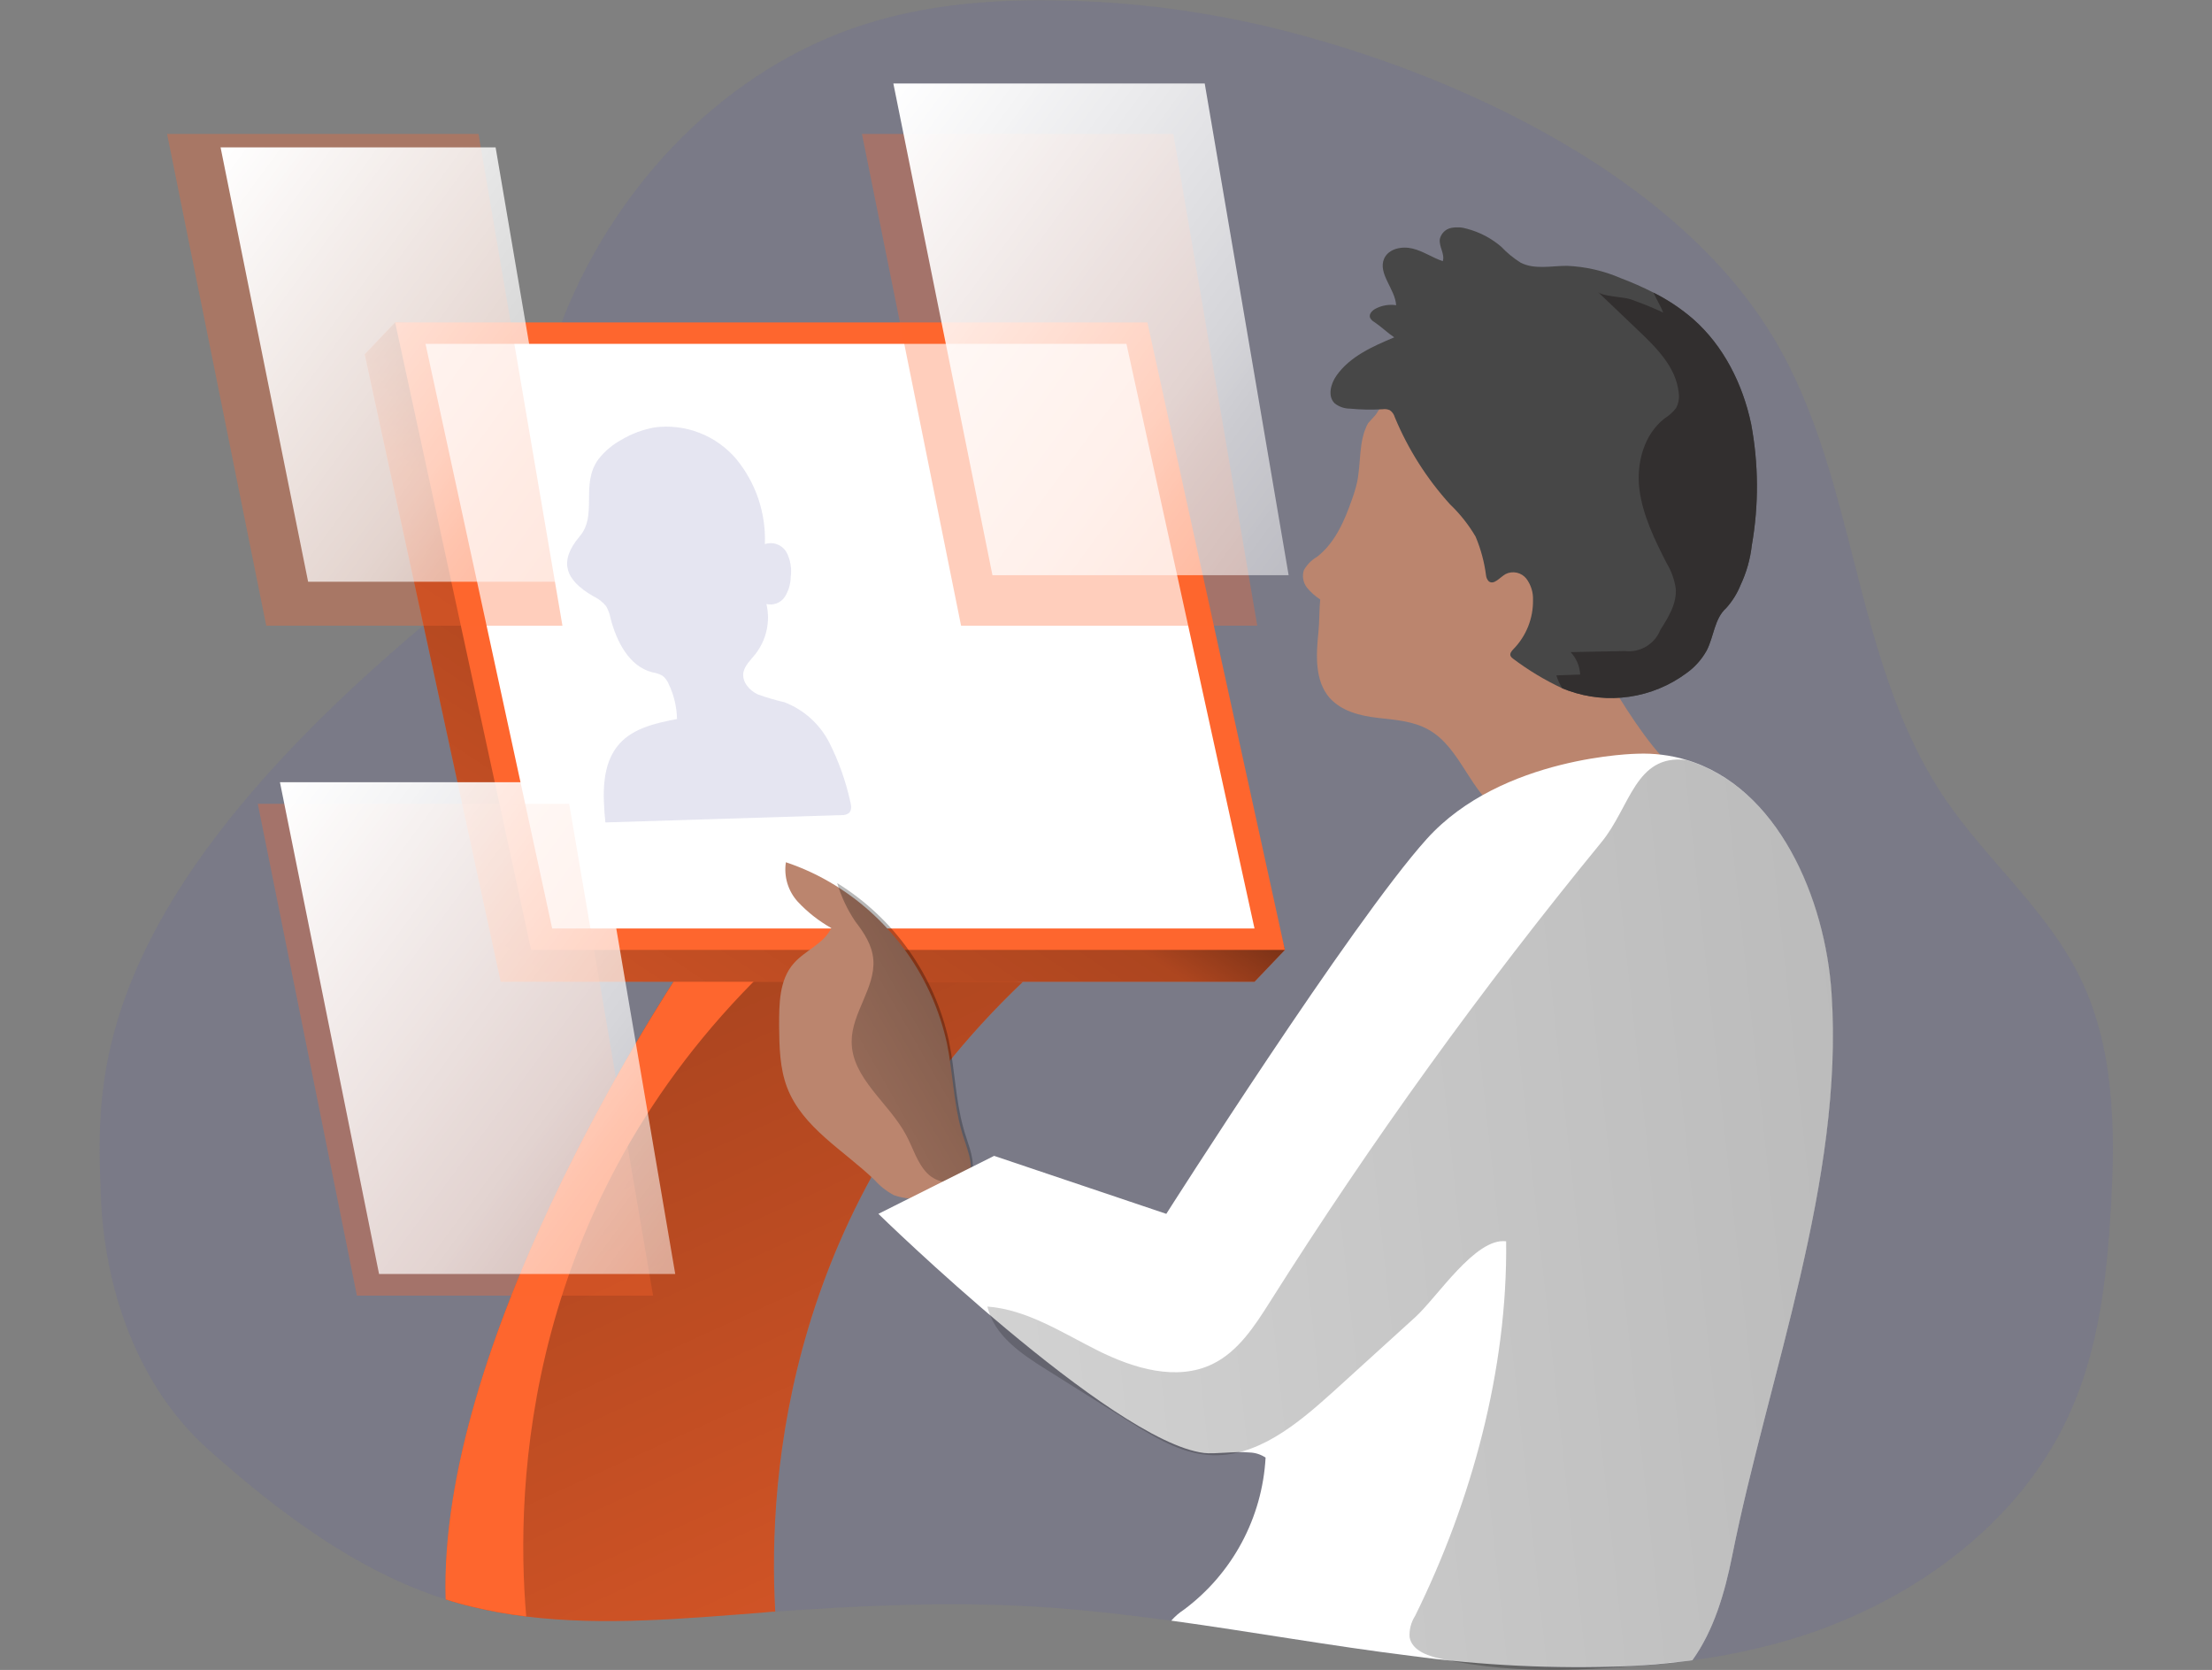 <svg xmlns="http://www.w3.org/2000/svg" width="367" height="277" viewBox="0 0 367 277" fill="none">
<rect x="0" y="0" width="367" height="277" fill="#808080" stroke="none"/>
<path opacity="0.18" d="M350.227 200.299C349.575 211.748 348.251 223.375 343.646 233.865C335.237 253.053 316.471 266.313 296.372 272.151C291.262 273.619 286.05 274.704 280.779 275.397C265.384 277.485 249.543 276.575 234.069 274.665C220.788 273.022 207.586 270.647 194.325 268.826C186.854 267.837 179.354 266.946 171.834 266.501C157.437 265.66 143.01 266.293 128.622 267.332C127.95 267.332 127.268 267.421 126.646 267.48C113.572 268.47 100.292 269.727 87.357 268.143C84.364 267.791 81.394 267.263 78.463 266.56C76.954 266.204 75.462 265.788 73.987 265.313C59.115 260.593 46.071 250.687 34.599 240.465C22.79 229.946 17.256 213.638 16.723 198.141C16.09 179.894 13.62 149.425 75.439 99.452C88.424 88.903 87.327 68.231 93.503 52.655C102.396 30.32 120.618 11.271 143.514 4.018C153.395 0.871 163.899 -0.069 174.285 0.059C187.488 0.169 200.629 1.89 213.416 5.185C237.567 11.37 266.223 23.928 284.435 43.215C287.584 46.523 290.429 50.11 292.933 53.932C308.448 77.76 306.699 108.764 322.667 132.444C329.584 142.666 339.466 150.8 344.96 161.854C350.82 173.531 350.978 187.217 350.227 200.299Z" fill="#6263AB"/>
<path d="M128.623 267.332C127.951 267.332 127.269 267.421 126.647 267.48C113.573 268.47 100.292 269.727 87.357 268.143C84.364 267.791 81.395 267.263 78.464 266.56C76.955 266.204 75.463 265.788 73.988 265.313C72.663 223.098 108.86 167.188 113.267 160.478L126.834 161.052L169.711 162.863C130.945 199.715 127.309 244.037 128.623 267.332Z" fill="#FE662E"/>
<path d="M128.623 267.332C127.951 267.332 127.269 267.421 126.647 267.48C113.573 268.47 100.292 269.727 87.357 268.143C84.364 267.791 81.395 267.263 78.464 266.56C76.955 266.204 75.463 265.788 73.988 265.313C72.663 223.098 108.86 167.188 113.267 160.478L126.834 161.052L169.711 162.863C130.945 199.715 127.309 244.037 128.623 267.332Z" fill="url(#paint0_linear_231_61269)"/>
<path d="M128.089 159.825C127.655 160.231 127.23 160.637 126.815 161.052C87.051 199.843 85.43 246.403 87.308 268.124C84.315 267.772 81.345 267.243 78.415 266.54C76.906 266.184 75.414 265.768 73.938 265.293C72.663 223.098 108.86 167.188 113.267 160.478L113.712 159.825H128.089Z" fill="#FE662E"/>
<path d="M226.974 70.21C225.353 73.179 225.857 76.761 225.146 80.036C224.935 80.963 224.664 81.876 224.336 82.767C223.091 86.35 221.519 90.031 218.525 92.356C217.603 92.89 216.842 93.663 216.322 94.593C216.171 95.075 216.138 95.587 216.226 96.084C216.313 96.582 216.519 97.051 216.826 97.453C217.454 98.225 218.201 98.894 219.039 99.432C218.871 101.144 218.92 103.172 218.743 104.874C218.357 108.645 218.11 112.89 220.6 115.76C222.577 117.966 225.62 118.728 228.506 119.065C231.391 119.401 234.435 119.579 237.024 121.044C242.478 124.082 243.941 131.801 249.366 134.898C250.981 135.754 252.752 136.275 254.573 136.432C258.417 136.978 262.333 136.255 265.73 134.374C269.04 132.394 279.87 129.168 276.935 126.665C273.734 123.943 268.823 116.225 266.53 112.118C263.978 107.553 262.242 102.577 261.402 97.413C260.71 93.109 260.641 88.735 259.998 84.43C259.356 80.125 258.022 75.771 255.265 72.427C251.105 67.479 244.306 65.499 237.844 65.133C236.039 64.951 234.217 65.085 232.458 65.529C231.577 65.752 230.751 66.155 230.032 66.712C229.313 67.268 228.716 67.967 228.278 68.765" fill="#BB856E"/>
<path d="M290.651 90.437C290.394 92.725 289.763 94.955 288.783 97.037C288.22 98.441 287.414 99.734 286.402 100.857C284.425 102.618 284.366 105.597 283.151 107.922C282.32 109.408 281.169 110.689 279.781 111.673C277.003 113.726 273.764 115.063 270.348 115.565C266.932 116.067 263.445 115.719 260.196 114.553L259.207 114.176C256.305 112.82 253.553 111.161 250.996 109.229C250.835 109.123 250.706 108.976 250.62 108.803C250.452 108.388 250.808 107.972 251.124 107.645C252.168 106.572 252.99 105.302 253.543 103.91C254.096 102.517 254.369 101.029 254.346 99.531C254.396 98.25 254.002 96.991 253.229 95.968C252.829 95.474 252.272 95.13 251.651 94.993C251.03 94.856 250.381 94.935 249.81 95.216C248.822 95.78 247.834 97.126 246.984 96.404C246.734 96.131 246.581 95.783 246.549 95.414C246.266 93.211 245.684 91.058 244.82 89.012C243.658 87.036 242.228 85.231 240.571 83.648C236.72 79.398 233.625 74.518 231.42 69.22C231.288 68.743 230.995 68.327 230.59 68.043C230.212 67.876 229.794 67.821 229.385 67.885C227.583 67.99 225.776 67.957 223.98 67.785C223.063 67.785 222.173 67.479 221.45 66.915C220.225 65.737 220.778 63.639 221.766 62.264C224.009 59.107 227.754 57.454 231.322 55.96C230.403 55.356 228.95 54.031 228.031 53.427C227.713 53.261 227.457 52.997 227.3 52.675C227.102 52.061 227.695 51.468 228.288 51.171C229.321 50.646 230.492 50.456 231.638 50.626C231.47 47.895 228.545 45.362 229.661 42.868C230.422 41.225 232.626 40.8 234.385 41.235C236.144 41.671 237.666 42.749 239.375 43.323C239.76 42.126 238.693 40.879 238.891 39.632C238.997 39.186 239.227 38.778 239.553 38.456C239.88 38.134 240.291 37.91 240.739 37.812C241.65 37.632 242.592 37.686 243.476 37.97C245.546 38.525 247.464 39.539 249.089 40.938C250.038 41.944 251.111 42.825 252.28 43.561C254.593 44.758 257.37 44.095 259.968 44.095C263.032 44.219 266.047 44.906 268.862 46.124C270.73 46.826 272.558 47.632 274.336 48.538C276.708 49.721 278.923 51.197 280.927 52.932C285.987 57.385 289.149 63.728 290.542 70.319C291.784 76.964 291.821 83.779 290.651 90.437Z" fill="#474747"/>
<path d="M60.519 58.77L65.558 53.486L185.333 58.77L213.179 157.569L208.14 162.853H83.078L60.519 58.77Z" fill="#FE662E"/>
<path d="M60.519 58.77L65.558 53.486L185.333 58.77L213.179 157.569L208.14 162.853H83.078L60.519 58.77Z" fill="url(#paint1_linear_231_61269)"/>
<path d="M65.558 53.486H190.372L213.179 157.569H88.117L65.558 53.486Z" fill="#FE662E"/>
<path d="M70.598 57.039H186.894L208.14 154.017H91.616L70.598 57.039Z" fill="white"/>
<path d="M161.053 194.335C160.971 195.035 160.715 195.703 160.31 196.278C159.904 196.854 159.361 197.319 158.731 197.631C156.912 198.699 154.689 198.759 152.574 198.788C151.108 198.918 149.631 198.725 148.246 198.224C147.065 197.586 146.005 196.746 145.114 195.74C139.975 190.793 133.147 187.042 130.598 180.402C129.362 177.176 129.303 173.643 129.264 170.21C129.264 166.558 129.264 162.55 131.685 159.809C133.572 157.642 136.695 156.544 137.92 153.941C135.857 152.779 133.984 151.307 132.366 149.577C131.569 148.703 130.977 147.66 130.635 146.526C130.293 145.393 130.209 144.197 130.39 143.026C133.253 143.982 135.995 145.267 138.562 146.856C143.244 149.754 147.298 153.564 150.482 158.06C153.666 162.556 155.917 167.647 157.1 173.03C158.088 177.79 158.187 182.738 159.492 187.438C160.075 189.615 161.31 192.148 161.053 194.335Z" fill="#BB856E"/>
<path d="M161.37 193.965C160.9 194.175 160.479 194.482 160.135 194.866C158.801 196.845 155.51 196.34 153.831 194.609C152.151 192.877 151.498 190.433 150.352 188.305C147.487 182.912 141.281 178.855 141.301 172.749C141.301 168.029 145.253 163.843 144.898 159.202C144.7 156.748 143.366 154.749 141.933 152.888C140.602 150.921 139.579 148.762 138.899 146.486C143.582 149.384 147.635 153.194 150.819 157.69C154.004 162.186 156.254 167.277 157.437 172.66C158.425 177.42 158.524 182.368 159.829 187.068C160.392 189.245 161.627 191.778 161.37 193.965Z" fill="url(#paint2_linear_231_61269)"/>
<path d="M287.39 258.07C286.175 264.155 284.356 270.449 280.779 275.397C280.265 275.466 279.791 275.535 279.238 275.585C276.155 275.961 273.058 276.228 269.949 276.386C257.962 276.852 245.957 276.276 234.069 274.665C220.788 273.022 207.586 270.647 194.325 268.826C194.945 268.124 195.656 267.508 196.44 266.995C200.404 264.043 203.672 260.255 206.011 255.897C208.351 251.54 209.705 246.721 209.978 241.781C209.191 241.256 208.274 240.961 207.329 240.93C204.819 240.693 201.588 241.237 199.74 241.009C184.384 239.08 145.737 201.347 145.737 201.347L164.937 191.729L193.505 201.347C193.505 201.347 224.227 153.037 236.707 139.173C249.188 125.309 271.698 125.022 271.698 125.022C274.395 124.921 277.091 125.255 279.682 126.012C294.979 130.494 302.865 149.069 303.892 164.793C305.958 195.727 293.359 228.234 287.39 258.07Z" fill="white"/>
<path d="M290.651 90.437C290.394 92.725 289.763 94.954 288.784 97.037C288.22 98.441 287.414 99.734 286.402 100.857C284.426 102.618 284.366 105.597 283.151 107.922C282.321 109.408 281.169 110.689 279.781 111.673C277.004 113.726 273.764 115.063 270.348 115.565C266.932 116.067 263.446 115.719 260.196 114.553L259.208 114.176C258.783 113.509 258.45 112.787 258.22 112.029L262.172 111.891C262.096 110.503 261.537 109.187 260.591 108.17L269.593 107.992C270.823 108.138 272.067 107.872 273.13 107.237C274.193 106.602 275.017 105.632 275.473 104.479C276.837 102.361 278.25 100.045 278.022 97.552C277.792 96.085 277.278 94.676 276.511 93.405C274.534 89.536 272.558 85.489 272.005 81.204C271.451 76.919 272.726 72.08 276.175 69.408C276.902 68.957 277.544 68.381 278.072 67.706C278.513 66.894 278.667 65.955 278.507 65.044C278.052 60.908 274.841 57.692 271.817 54.822L265.127 48.44C265.878 49.162 269.297 49.251 270.414 49.607C272.294 50.252 274.138 50.999 275.937 51.844C275.661 51.022 274.949 49.864 274.327 48.538C276.699 49.721 278.913 51.197 280.918 52.932C285.977 57.385 289.139 63.728 290.533 70.319C291.778 76.963 291.818 83.778 290.651 90.437Z" fill="#322F2F"/>
<path d="M287.39 258.069C286.174 264.155 284.356 270.449 280.779 275.397C280.265 275.466 279.791 275.535 279.237 275.585C265.472 276.96 252.557 278.108 238.881 275.11C236.756 274.645 234.246 273.715 233.871 271.567C233.792 270.326 234.11 269.092 234.78 268.044C244.148 249.104 250.146 227.136 249.889 205.899C244.79 205.256 238.496 215.142 234.78 218.516L221.114 230.926C215.185 236.269 208.367 241.969 200.451 241.346C195.787 240.98 191.617 238.436 187.605 235.962L173.544 227.136C169.403 224.553 164.907 221.495 163.82 216.725C170.431 217.23 176.222 221.069 182.151 224.028C188.08 226.987 195.224 229.154 201.183 226.255C205.471 224.167 208.199 219.902 210.748 215.874C227.492 189.369 245.851 163.922 265.719 139.677C270.512 133.829 271.312 125.111 279.712 126.051C295.008 130.534 302.894 149.108 303.922 164.832C305.957 195.727 293.358 228.234 287.39 258.069Z" fill="url(#paint3_linear_231_61269)"/>
<path opacity="0.18" d="M99.255 76.216C100.295 74.878 101.6 73.769 103.089 72.961C104.79 71.943 106.662 71.242 108.613 70.893C111.129 70.569 113.686 70.88 116.052 71.798C118.418 72.715 120.518 74.21 122.16 76.147C125.416 80.109 127.104 85.131 126.903 90.258C127.568 90.033 128.29 90.046 128.947 90.295C129.603 90.544 130.152 91.014 130.5 91.624C131.15 92.877 131.392 94.303 131.192 95.701C131.172 96.873 130.83 98.016 130.204 99.006C129.88 99.493 129.414 99.868 128.869 100.079C128.324 100.29 127.727 100.327 127.16 100.184C127.498 101.625 127.506 103.123 127.185 104.568C126.863 106.012 126.22 107.365 125.303 108.526C124.532 109.515 123.534 110.396 123.326 111.613C123.129 113.137 124.314 114.523 125.737 115.186C127.179 115.706 128.651 116.138 130.145 116.482C133.377 117.724 136.034 120.122 137.605 123.211C139.151 126.278 140.309 129.526 141.054 132.879C141.232 133.552 141.37 134.373 140.856 134.858C140.487 135.125 140.034 135.248 139.581 135.205L100.44 136.422C99.996 131.88 99.739 126.744 102.792 123.35C105.154 120.737 108.869 119.936 112.328 119.263C112.286 117.26 111.817 115.29 110.954 113.484C110.73 112.92 110.358 112.428 109.877 112.059C109.354 111.788 108.79 111.604 108.207 111.514C104.363 110.525 102.278 106.379 101.29 102.529C101.164 101.832 100.917 101.162 100.559 100.55C99.993 99.854 99.277 99.296 98.464 98.917C93.691 96.176 92.693 93.118 96.132 89.022C99.225 85.489 96.251 80.363 99.255 76.216Z" fill="#7474B4"/>
<path opacity="0.32" d="M27.722 22.216L44.175 103.786H93.316L79.393 22.216H27.722Z" fill="#FE662E"/>
<path opacity="0.32" d="M42.772 133.334L59.215 214.914H108.356L94.433 133.334H42.772Z" fill="#FE662E"/>
<path opacity="0.32" d="M143.01 22.216L159.453 103.786H208.594L194.671 22.216H143.01Z" fill="#FE662E"/>
<path d="M148.218 13.844L164.661 95.414H213.802L199.879 13.844H148.218Z" fill="url(#paint4_linear_231_61269)"/>
<path d="M36.595 24.442L51.121 96.493H94.521L82.228 24.442H36.595Z" fill="url(#paint5_linear_231_61269)"/>
<path d="M46.447 129.752L62.89 211.322H112.031L98.108 129.752H46.447Z" fill="url(#paint6_linear_231_61269)"/>
<defs>
<linearGradient id="paint0_linear_231_61269" x1="72.416" y1="105.3" x2="195.852" y2="376.309" gradientUnits="userSpaceOnUse">
<stop offset="0.01"/>
<stop offset="0.13" stop-opacity="0.69"/>
<stop offset="0.25" stop-opacity="0.32"/>
<stop offset="1" stop-opacity="0"/>
</linearGradient>
<linearGradient id="paint1_linear_231_61269" x1="158.811" y1="74.861" x2="43.838" y2="248.746" gradientUnits="userSpaceOnUse">
<stop offset="0.01"/>
<stop offset="0.13" stop-opacity="0.69"/>
<stop offset="0.25" stop-opacity="0.32"/>
<stop offset="1" stop-opacity="0"/>
</linearGradient>
<linearGradient id="paint2_linear_231_61269" x1="178.989" y1="153.908" x2="105.537" y2="195.963" gradientUnits="userSpaceOnUse">
<stop offset="0.01"/>
<stop offset="0.13" stop-opacity="0.69"/>
<stop offset="0.25" stop-opacity="0.32"/>
<stop offset="1" stop-opacity="0"/>
</linearGradient>
<linearGradient id="paint3_linear_231_61269" x1="573.274" y1="168.395" x2="-128.758" y2="245.305" gradientUnits="userSpaceOnUse">
<stop offset="0.01"/>
<stop offset="0.13" stop-opacity="0.69"/>
<stop offset="0.25" stop-opacity="0.32"/>
<stop offset="1" stop-opacity="0"/>
</linearGradient>
<linearGradient id="paint4_linear_231_61269" x1="136.31" y1="20.712" x2="592.833" y2="356.623" gradientUnits="userSpaceOnUse">
<stop offset="0.01" stop-color="white"/>
<stop offset="0.13" stop-color="white" stop-opacity="0.69"/>
<stop offset="0.15" stop-color="white" stop-opacity="0.61"/>
<stop offset="0.2" stop-color="white" stop-opacity="0.47"/>
<stop offset="0.25" stop-color="white" stop-opacity="0.34"/>
<stop offset="0.3" stop-color="white" stop-opacity="0.23"/>
<stop offset="0.36" stop-color="white" stop-opacity="0.15"/>
<stop offset="0.44" stop-color="white" stop-opacity="0.08"/>
<stop offset="0.52" stop-color="white" stop-opacity="0.03"/>
<stop offset="0.65" stop-color="white" stop-opacity="0.01"/>
<stop offset="1" stop-color="white" stop-opacity="0"/>
</linearGradient>
<linearGradient id="paint5_linear_231_61269" x1="26.071" y1="30.508" x2="429.337" y2="327.236" gradientUnits="userSpaceOnUse">
<stop offset="0.01" stop-color="white"/>
<stop offset="0.13" stop-color="white" stop-opacity="0.69"/>
<stop offset="0.15" stop-color="white" stop-opacity="0.61"/>
<stop offset="0.2" stop-color="white" stop-opacity="0.47"/>
<stop offset="0.25" stop-color="white" stop-opacity="0.34"/>
<stop offset="0.3" stop-color="white" stop-opacity="0.23"/>
<stop offset="0.36" stop-color="white" stop-opacity="0.15"/>
<stop offset="0.44" stop-color="white" stop-opacity="0.08"/>
<stop offset="0.52" stop-color="white" stop-opacity="0.03"/>
<stop offset="0.65" stop-color="white" stop-opacity="0.01"/>
<stop offset="1" stop-color="white" stop-opacity="0"/>
</linearGradient>
<linearGradient id="paint6_linear_231_61269" x1="34.54" y1="136.62" x2="491.062" y2="472.532" gradientUnits="userSpaceOnUse">
<stop offset="0.01" stop-color="white"/>
<stop offset="0.13" stop-color="white" stop-opacity="0.69"/>
<stop offset="0.15" stop-color="white" stop-opacity="0.61"/>
<stop offset="0.2" stop-color="white" stop-opacity="0.47"/>
<stop offset="0.25" stop-color="white" stop-opacity="0.34"/>
<stop offset="0.3" stop-color="white" stop-opacity="0.23"/>
<stop offset="0.36" stop-color="white" stop-opacity="0.15"/>
<stop offset="0.44" stop-color="white" stop-opacity="0.08"/>
<stop offset="0.52" stop-color="white" stop-opacity="0.03"/>
<stop offset="0.65" stop-color="white" stop-opacity="0.01"/>
<stop offset="1" stop-color="white" stop-opacity="0"/>
</linearGradient>
</defs>
</svg>